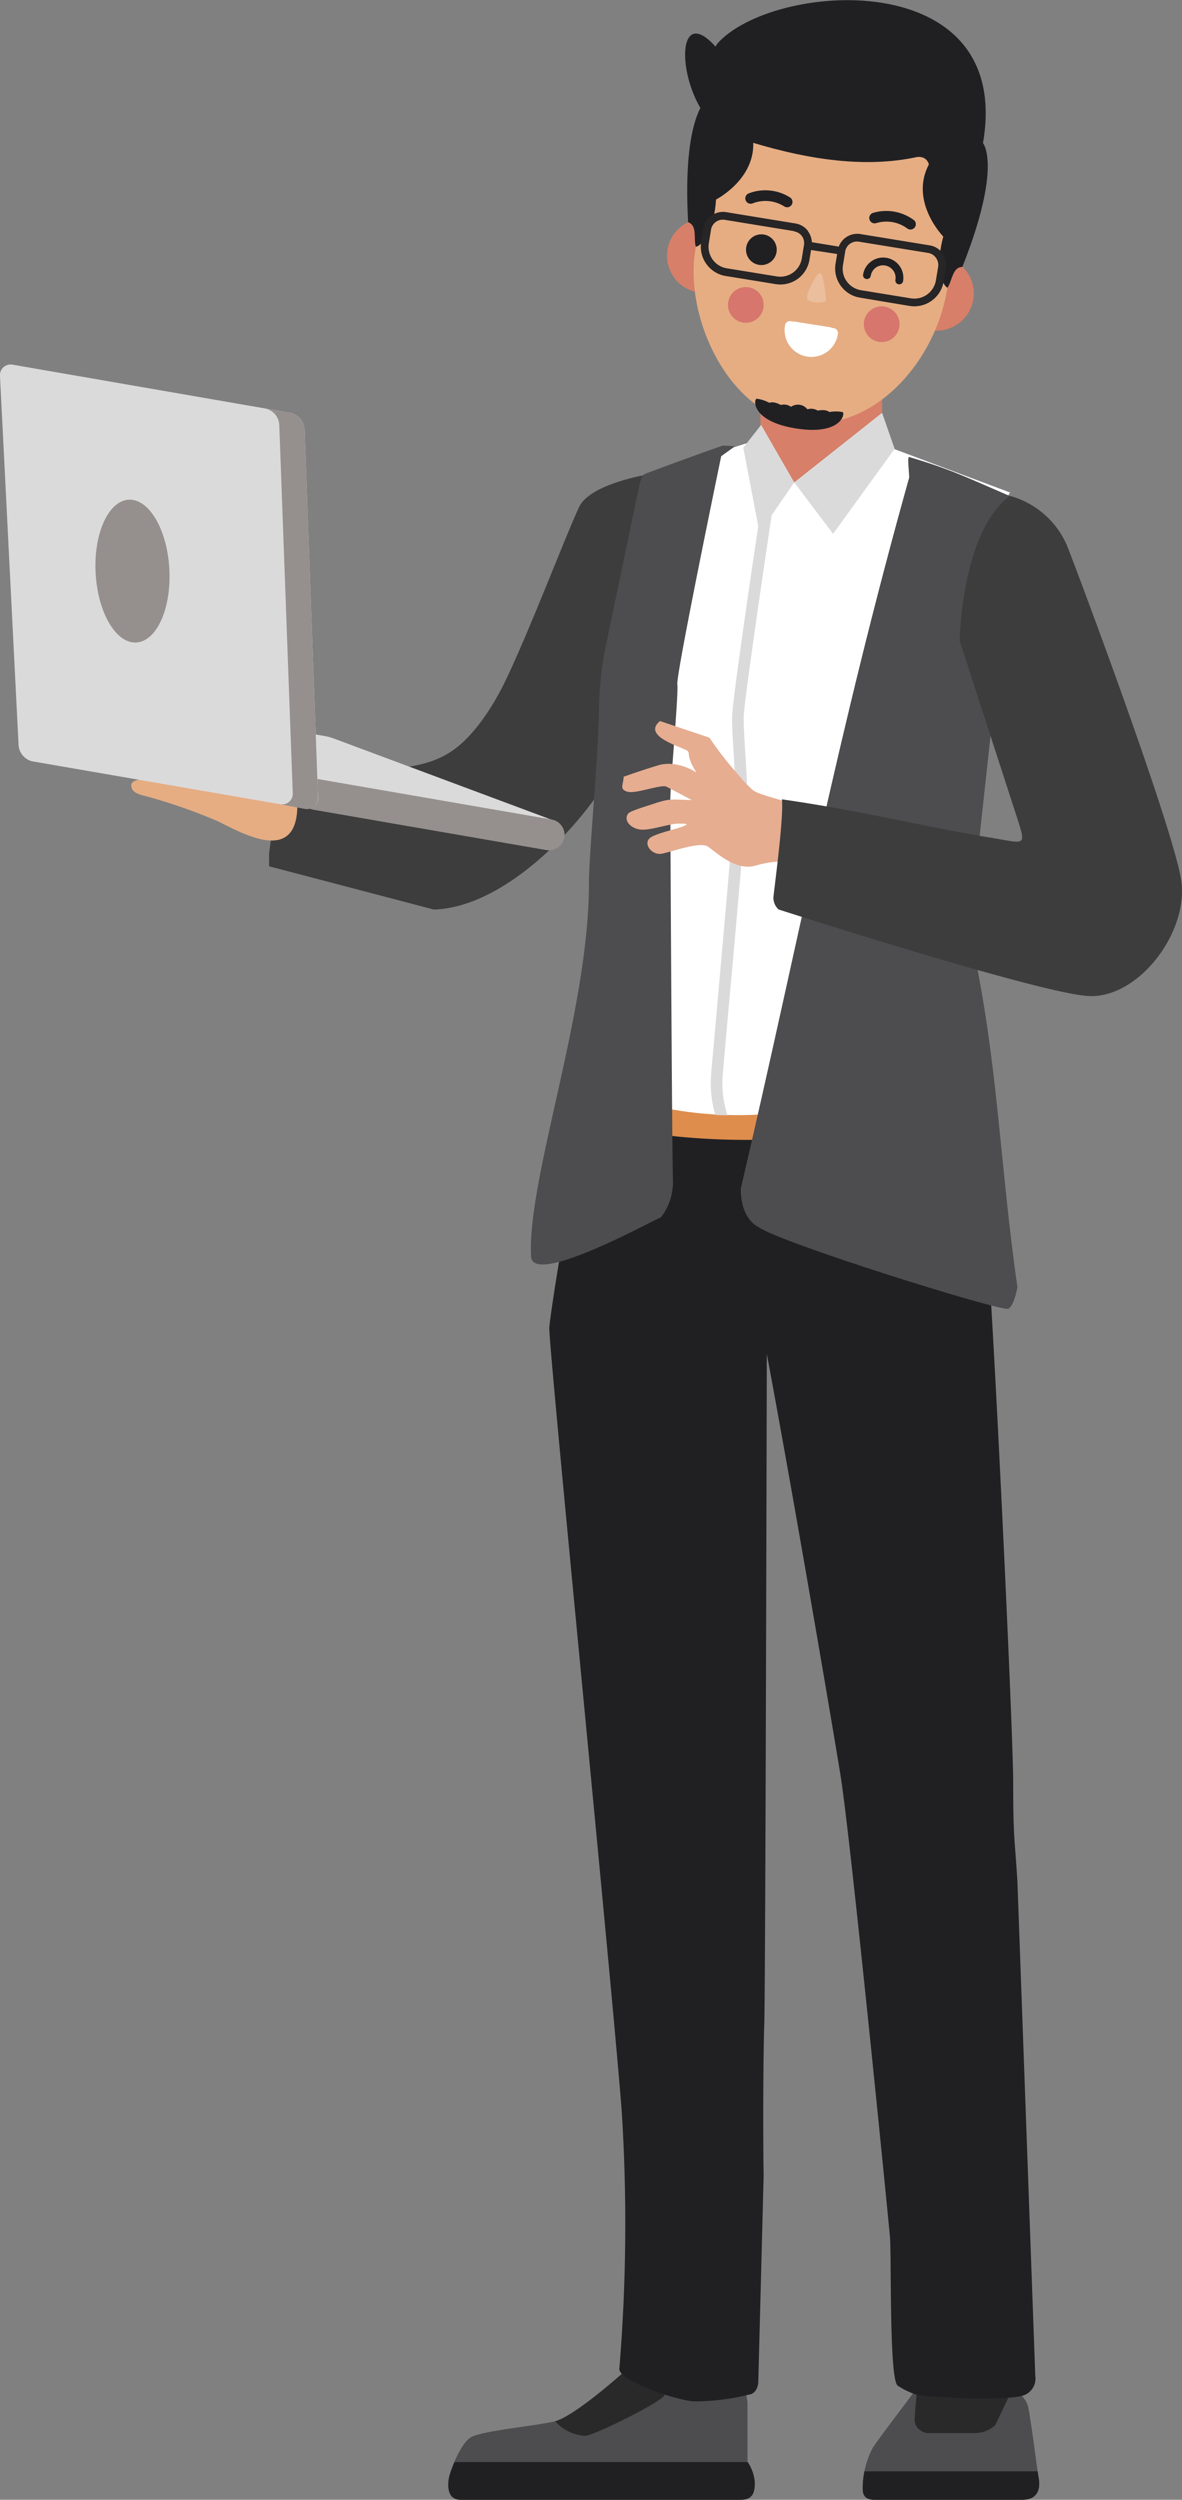 <svg xmlns="http://www.w3.org/2000/svg" viewBox="0 0 198.59 419.94"><rect x="0" y="0" width="198.59" height="419.94" fill="#808080" stroke="none"/><g id="Layer_2" data-name="Layer 2"><g id="OBJECTS"><path d="M154.11,401.15s.43-5.87,3.91-5.87h6.8c2.3,0,4.55,3.59,5.2,6.22a4,4,0,0,1,2.73,2.88c.48,2.27,1.55,10.77,1.71,11.61s.75,3.95-2.73,3.95H146.89c-2.2,0-1.93-1.62-1.93-2.55a14.77,14.77,0,0,1,1.66-6.16C147.79,409.43,154.11,401.15,154.11,401.15Z" fill="#4d4c4e" fill-rule="evenodd"/><path d="M154.11,401.15s.43-5.87,3.91-5.87h6.8c2.3,0,4.55,3.59,5.2,6.22l-2.8,5.91a5.18,5.18,0,0,1-3.67,1.33h-7.87s-2.07-.4-2-2.31S154.11,401.15,154.11,401.15Z" fill="#292929" fill-rule="evenodd"/><path d="M174.33,415.16c.06.41.11.7.13.83.16.83.75,3.95-2.73,3.95H146.89c-2.2,0-1.93-1.62-1.93-2.55a14.19,14.19,0,0,1,.28-2.23Z" fill="#202023" fill-rule="evenodd"/><path d="M107.37,396.2S96.85,406,93,406.82s-12.16,1.56-13.93,2.65-3.42,5.71-3.62,6.56-.65,3.91,1.91,3.91h47.05c2,0,2.37-1.17,2.37-2.89a7.1,7.1,0,0,0-1.19-3.44V404c0-2.11-1-3.83-3.35-4-4-.27-8.3,2.16-10.87-2.29C110.27,395.75,109.78,394.23,107.37,396.2Z" fill="#4d4c4e" fill-rule="evenodd"/><path d="M107.37,396.2s-10.09,9.43-14.08,10.56a7.33,7.33,0,0,0,5.07,2.45c1.45-.13,12.31-5.41,13.3-6.83s0-4.32,0-4.32h0c-.06-.11-.13-.22-.2-.33C110.27,395.75,109.78,394.23,107.37,396.2Z" fill="#292929" fill-rule="evenodd"/><path d="M76.36,413.61a18.86,18.86,0,0,0-.87,2.42c-.19.86-.65,3.91,1.91,3.91h47.05c2,0,2.37-1.17,2.37-2.89a7.1,7.1,0,0,0-1.19-3.44Z" fill="#202023" fill-rule="evenodd"/><path d="M109,79.68s-9.89,1.55-11.72,5.52c-2.57,5.59-8.14,20.35-12.28,29-2.42,5.06-5.34,9-8.08,11.23-4.08,3.26-8.3,3.42-14.35,4.14l-15.78,1.87-1.58,11.93v2.16l27.7,7.27c14.49-.46,30.41-20.51,32-28.17S109,79.68,109,79.68Z" fill="#3d3d3d" fill-rule="evenodd"/><path d="M103.25,181.79l-3.13,6.49-.84,10a74.63,74.63,0,0,0-4.06,7.14c-.6,1.64-2.71,15.08-2.93,17.55S103,335.11,104.47,354.86a299.2,299.2,0,0,1-.41,43.06c-.2,1.92,9.08,5.21,12.48,5.49a38.39,38.39,0,0,0,9.41-1.16l.06,0h0c1.31-.34,1.39-2,1.39-2l.9-34.73h0c-.1-5.17-.1-19.46.11-25.62s.45-123.83.45-123.83l-6-31.41Z" fill="#202023" fill-rule="evenodd"/><path d="M158.57,182.3,160,187s4.54,3,4.82,4.52,1.6,4.81,2,7-1.89,7.5-1.18,9.14,4.59,82.34,4.59,91.92.27,9.16.71,16.54h0l3,83a3,3,0,0,1-2.64,3.44c-3.12.73-15.14.2-17.29-.26a12.62,12.62,0,0,1-3.21-1.55c-1.43-1.23-1-21.8-1.28-25s-6.58-66.79-8.3-77.48S128.61,223.91,126,213.49s-12.25-24.84-12.25-24.84Z" fill="#202023" fill-rule="evenodd"/><path d="M98,188.3a119.33,119.33,0,0,0,37.57,2.76c20.16-1.89-14.94-13.92-24.51-10.59S98,188.3,98,188.3Z" fill="#de8d4d" fill-rule="evenodd"/><path d="M147.09,74.25l22.61,8.49s-6.34,8.91-3.29,34.4c0,0-6.64,30-6.64,34s3.59,21.33,3.59,23.91c0,2.4-29.33,18.91-58.48,9.31-8.75-2.88-6.51-7.17-6-9.55,4-17.24,3.46-38,4.3-43,.91-5.44,3.24-22.91,3.24-22.91l3.62-29.62,16-5Z" fill="#fff" fill-rule="evenodd"/><path d="M122.18,187.37l-2-.06a19.52,19.52,0,0,1-.7-6.93c.09-1.09.43-4.82.87-9.76,1.19-13.45,3.19-35.86,3.21-37.82,0-1.29-.12-3.39-.26-5.59-.15-2.44-.32-5-.3-6.69,0-3.27,5.56-39.92,5.58-40a1,1,0,0,1,1.1-.79.93.93,0,0,1,.83,1c0,.1-5.52,36.59-5.56,39.79,0,1.68.15,4.18.3,6.57s.28,4.4.27,5.71c0,2-2,24.47-3.23,37.95-.44,5-.78,8.74-.86,9.75a17.15,17.15,0,0,0,.71,6.57A.78.78,0,0,1,122.18,187.37Z" fill="#dbdadb" fill-rule="evenodd"/><polygon points="148.2 58.38 127.76 58.38 127.76 81.04 135.88 81.04 148.2 76.25 148.2 58.38" fill="#d77f68" fill-rule="evenodd"/><polygon points="148.2 69.35 133.44 81.04 127.88 71.38 124.88 75.21 127.61 89.52 133.44 81.04 139.97 89.68 150.31 75.4 148.2 69.35" fill="#dbdadb" fill-rule="evenodd"/><path d="M124.46,199.7c0,5.22,2.9,6.38,2.9,6.38,3.34,2.61,41.05,14.36,42.06,13.78s1.52-3.63,1.52-3.63c-2.87-19.76-3.28-37.68-7.47-57.07C165,157.06,163,156,163,156c0-1.31,3.69-34.83,3.69-34.83-4-23.22,3-37.83,3-37.83-7-3-9.69-4.41-16.95-6.57-.36-.11.08,3.14,0,3.5C140.64,123.53,134.67,155.83,124.46,199.7Z" fill="#4d4c4e" fill-rule="evenodd"/><path d="M123.45,75a13.84,13.84,0,0,0-2-.13c-.44.07-12.81,4.59-13.13,4.77s-.62.29-1.2,3.26-5.59,26.59-5.73,27.64a63,63,0,0,0-.75,8c-.06,8.16-1.69,24.74-1.69,29.92,0,21.49-10.42,49.61-9.72,62.62.27,5.15,20.61-6.17,21.83-6.59a9.76,9.76,0,0,0,2-6.39c-.15-3.91-.44-60.76-.44-63.66s1.4-17.74,1.18-19.48,7.37-38.32,7.37-38.32Z" fill="#4d4c4e" fill-rule="evenodd"/><path d="M25,130.46l-1.64.53s-1.4.16-1.3,1,.46,1.32,2.65,1.81a92.61,92.61,0,0,1,11.84,4.14c4,1.93,13.72,7.72,13.4-3.23C49.81,131.76,25,130.46,25,130.46Z" fill="#e6ad83" fill-rule="evenodd"/><path d="M91.32,138l1.36-.29L56.1,124.07a9.27,9.27,0,0,0-1.42-.4l-2.84-.49-.54,8.93Z" fill="#dbdadb" fill-rule="evenodd"/><path d="M92.68,137.67l-39.16-6.78a2.64,2.64,0,0,0-3,2.14h0a2.64,2.64,0,0,0,2.14,3l39.16,6.78a2.62,2.62,0,0,0,3-2.14h0A2.63,2.63,0,0,0,92.68,137.67Z" fill="#95908e" fill-rule="evenodd"/><path d="M51.27,135.83,5.45,127.9a3,3,0,0,1-2.33-2.72L0,63.22a1.8,1.8,0,0,1,2.17-1.95l46.66,8.09a3,3,0,0,1,2.34,2.72l2.26,61.81A1.79,1.79,0,0,1,51.27,135.83Z" fill="#dbdadb" fill-rule="evenodd"/><path d="M49.18,133.16,46.92,71.34a3,3,0,0,0-2.34-2.72l4.25.74a3,3,0,0,1,2.34,2.72l1.88,51.31.27,7.47.06,1.55,0,1.48a1.79,1.79,0,0,1-1.5,2,1.84,1.84,0,0,1-.66,0L47,135.1A1.8,1.8,0,0,0,49.18,133.16Z" fill="#95908e" fill-rule="evenodd"/><path d="M159.22,43.34l.44.15h0a6.25,6.25,0,1,1-5.36.36c-.46,1.79-.56,4.1,1.73,4.72l.53-3.57A2.16,2.16,0,0,1,159.22,43.34Z" fill="#d77f68" fill-rule="evenodd"/><path d="M118.54,36.71h-.46A6.25,6.25,0,1,0,123,38.82c-.15,1.85-.82,4-3.19,3.89l.68-3.55A2.15,2.15,0,0,0,118.54,36.71Z" fill="#d77f68" fill-rule="evenodd"/><path d="M133.81,70.93c-11.53-1.88-18.82-17.66-17-28.88l2.42-14.91A21.47,21.47,0,0,1,143.82,9.45h0A21.47,21.47,0,0,1,161.51,34l-2.38,14.59C157.13,60.91,146.55,73,133.81,70.93Z" fill="#e6ad83" fill-rule="evenodd"/><path d="M148.59,51.5a3,3,0,1,0,2.52,3.36A3,3,0,0,0,148.59,51.5Z" fill="#d7766d" fill-rule="evenodd"/><path d="M125.76,48.26a3,3,0,1,0,2.52,3.36A3,3,0,0,0,125.76,48.26Z" fill="#d7766d" fill-rule="evenodd"/><path d="M132.75,33.18a.89.89,0,0,1-1,1.49,5.9,5.9,0,0,0-5.28-.51.91.91,0,0,1-1.18-.48.9.9,0,0,1,.47-1.18A7.76,7.76,0,0,1,132.75,33.18Z" fill="#202023" fill-rule="evenodd"/><path d="M153.58,37a.9.9,0,0,1-1.11,1.41,5.91,5.91,0,0,0-5.22-.94.9.9,0,1,1-.56-1.71A7.79,7.79,0,0,1,153.58,37Z" fill="#202023" fill-rule="evenodd"/><path d="M138.28,47a18.93,18.93,0,0,1,.49,3.5c-.16.44-2.57.48-3.09-.22-.34-.46.45-2.13,1.09-3.23C137.63,45.55,138,45.48,138.28,47Z" fill="#ebbf9e" fill-rule="evenodd"/><path d="M140.78,56.08a4.5,4.5,0,1,1-8.88-1.45.83.83,0,0,1,.95-.68l7.25,1.18A.83.83,0,0,1,140.78,56.08Z" fill="#fff" fill-rule="evenodd"/><path d="M133.3,54l6.35,1-.12.75a.72.72,0,0,1-.83.59l-4.93-.8a.72.72,0,0,1-.59-.83Z" fill="#fff" fill-rule="evenodd"/><path d="M139.06,58.94a4.5,4.5,0,0,1-6.44-1,4.49,4.49,0,0,1,6.44,1Z" fill="#fff" fill-rule="evenodd"/><path d="M128.33,39.4a2.58,2.58,0,1,0,2.13,3A2.58,2.58,0,0,0,128.33,39.4Z" fill="#202023" fill-rule="evenodd"/><path d="M116.91,41.46c1.33-.29,3.13-3.29,3.39-7.94,0,0,7.36-3.75,6.12-10.85s-7.45-6.2-7.45-6.2-4.37,2.42-3.36,20.86C117.22,37.91,116.48,40.08,116.91,41.46Z" fill="#202023" fill-rule="evenodd"/><path d="M159.18,48.34c-1.17-.69-1.93-4.11-.7-8.6,0,0-5.79-5.9-2.36-12.23s9-3.52,9-3.52,3.37,3.68-3.43,20.85C160,44.87,160,47.17,159.18,48.34Z" fill="#202023" fill-rule="evenodd"/><path d="M136.42,40.69l4.5.74a3.32,3.32,0,0,1,3.64-2.11l11.64,1.9a3.29,3.29,0,0,1,2.16,1.33l0,.05a3.28,3.28,0,0,1,.55,2.42l-.37,2.29a5,5,0,0,1-5.69,4.09L144.47,50a4.93,4.93,0,0,1-3.22-2h0a4.93,4.93,0,0,1-.87-3.68l.27-1.65L136.27,42,136,43.64a4.95,4.95,0,0,1-5.68,4.09l-8.42-1.37a4.93,4.93,0,0,1-3.21-2h0a4.9,4.9,0,0,1-.88-3.69l.37-2.29A3.34,3.34,0,0,1,122,35.64l11.65,1.9a3.32,3.32,0,0,1,2.12,1.29l0,.05a3.32,3.32,0,0,1,.63,1.81Zm-3-1.86-11.65-1.9a2,2,0,0,0-1.5.35,2,2,0,0,0-.81,1.31l-.37,2.29a3.68,3.68,0,0,0,.64,2.72,3.63,3.63,0,0,0,2.37,1.47l8.42,1.37a3.67,3.67,0,0,0,4.19-3l.37-2.29a2,2,0,0,0-.36-1.5l0,0a2,2,0,0,0-1.28-.77ZM156,42.5l-11.64-1.89A2,2,0,0,0,142,42.27l-.37,2.29a3.59,3.59,0,0,0,.64,2.72,3.67,3.67,0,0,0,2.37,1.47l8.41,1.37a3.67,3.67,0,0,0,4.19-3l.38-2.29a2,2,0,0,0-.33-1.46l0,0A2,2,0,0,0,156,42.5Z" fill="#272525" fill-rule="evenodd"/><path d="M151.73,47.22a.65.65,0,0,1-1.29-.21,2.06,2.06,0,0,0-.37-1.57h0a2.12,2.12,0,0,0-2.93-.48h0a2.12,2.12,0,0,0-.84,1.38.65.65,0,0,1-.75.53.64.64,0,0,1-.54-.74,3.38,3.38,0,0,1,1.37-2.22h0a3.41,3.41,0,0,1,4.76.77h0A3.42,3.42,0,0,1,151.73,47.22Z" fill="#202023" fill-rule="evenodd"/><path d="M21.8,83.94c3.43,0,6.41,5.37,6.67,12s-2.32,12-5.75,12-6.41-5.37-6.67-12S18.37,83.94,21.8,83.94Z" fill="#95908e" fill-rule="evenodd"/><path d="M165.16,24c5.16-30.06-35.5-27.12-44.67-16.63-.11.13-.22.53-.33.4C112.23-1,114,19.9,122.91,22.85s20.19,5.78,30.78,3.61c0,0,2.53-.83,2.54,2.33s6.85,1,6.85,1Z" fill="#202023" fill-rule="evenodd"/><path d="M134.36,68a2.05,2.05,0,0,0-1.46.34,2.06,2.06,0,0,0-1.72-.31s-1.16-.68-1.92-.36a6.27,6.27,0,0,0-2.12-.69c-.56.09-.91,3.81,6.62,5s8.31-2.5,7.8-2.76a6.28,6.28,0,0,0-2.23,0c-.63-.54-1.94-.24-1.94-.24a2.11,2.11,0,0,0-1.74-.22A2,2,0,0,0,134.36,68Z" fill="#202023" fill-rule="evenodd"/><path d="M124.25,130.39a59.47,59.47,0,0,1-5.06-6.47l-8.3-2.79c-2.92,2.4,2.78,4.08,4.4,4.88.89.44-.24.68,1.72,3.78,0,0-3.15-2.23-6.51-1.2s-5.72,1.9-5.72,1.9c-.06,1.42-.76,2.08.62,2.51s5.7-1.31,6.61-.83l4.23,2.24c-3.83-.13-3.74-.27-6.67.7-.93.31-3.64,1.11-4,1.53-.9,1.15.38,2.52,2,2.72s4.86-1,6.45-1c1.19,0,2,0,.56.53-1,.39-4.51,1.17-5.35,1.86-1.25,1,.31,3,2,2.66s6.37-2.05,7.67-1.21,4.63,4.21,8.07,3.21c4-1.17,5.69-.3,6-1.07.54-1.57,1.68-6.29.1-9-.5-.88-5.35-1.62-6.59-2.62A17.38,17.38,0,0,1,124.25,130.39Z" fill="#e6ad91" fill-rule="evenodd"/><path d="M169.7,83.31a14.65,14.65,0,0,1,9.6,8.41c2.67,6.81,17.7,47.18,19.13,56s-7.18,20.12-15.63,19.6-52-14.54-52-14.54a2.71,2.71,0,0,1-.86-2c.08-1.12,1.78-13.48,1.43-16.5,13.88,2,23.29,4.51,35.24,6.47,5.75.94,5.88,1.62,4.14-3.78l-9.52-29.35S161.55,89.22,169.7,83.31Z" fill="#3d3d3d" fill-rule="evenodd"/></g></g></svg>